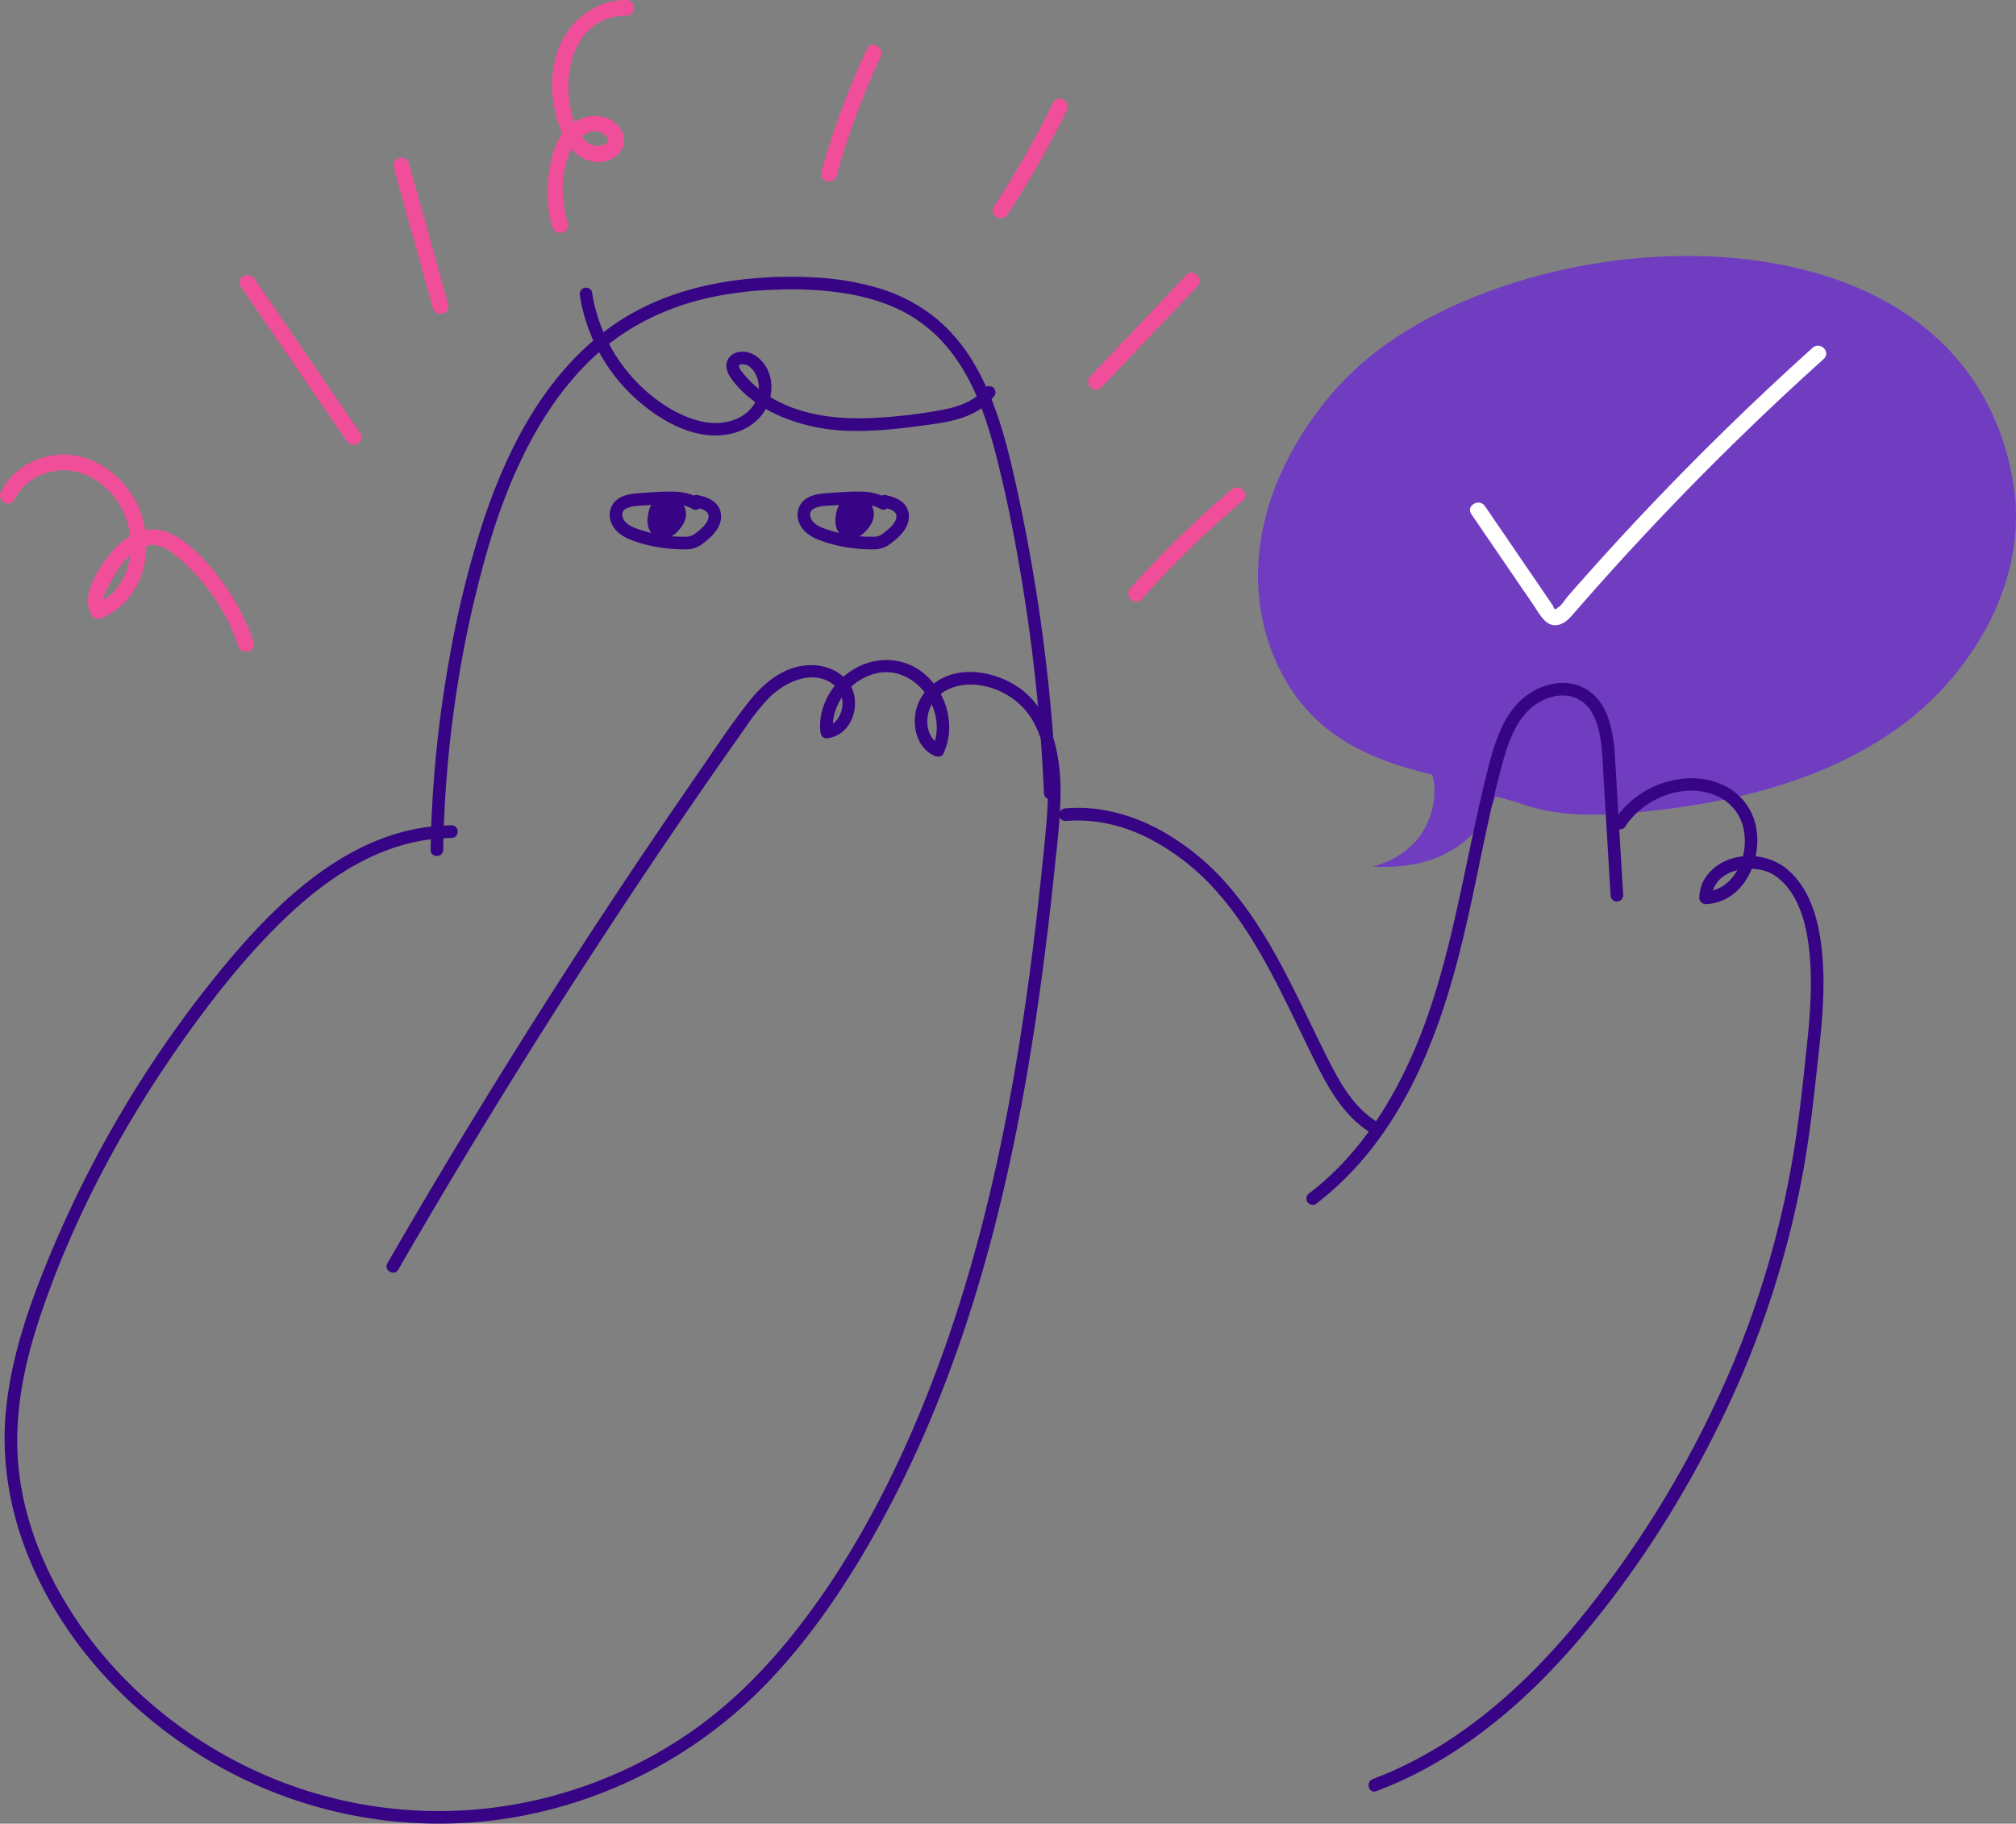 <?xml version="1.0" encoding="UTF-8"?>
<svg xmlns="http://www.w3.org/2000/svg" width="958.848" height="867.411" viewBox="0 0 958.848 867.411">
  <rect x="0" y="0" width="958.848" height="867.411" fill="#808080" stroke="none"/>
  <g id="Group_3677" data-name="Group 3677" transform="translate(15989.371 -7593.814)">
    <path id="Path_126971" data-name="Path 126971" d="M7287.527,1901.071c-21.494-132.4-208.976-127.974-295.886-67.256a144.089,144.089,0,0,0-27.717,24.881c-18.761,22.206-32.342,49.562-34.45,78.556s8.324,59.514,30.53,78.275c14.5,12.249,32.8,18.847,51.4,23.149,2.614.6,6.8,33.295-25.129,43.936,46.557,1.33,55.025-33.519,55.025-33.519s8.254,1.89,12.25,3.36c17.915,6.58,37.614,5.933,56.613,4.117,44.006-4.205,88.8-14.852,124.36-41.119s60.088-70.742,53.006-114.38" transform="translate(-22319.766 5922.996)" fill="#703dc1"></path>
    <path id="Path_126972" data-name="Path 126972" d="M6988.82,2083.148q-1.261,0-2.56-.037l-2.825-.079,2.681-.894c21.959-7.32,25.785-24.973,26.41-32.224.54-6.257-.652-10.433-1.259-10.758-22.6-5.228-39-12.617-51.584-23.246-21.17-17.887-32.936-48.039-30.708-78.694,2.494-34.3,20.174-61.8,34.567-78.842a144.925,144.925,0,0,1,27.812-24.968c27.527-19.23,66.265-33.265,106.284-38.506,42.356-5.546,83.4-1.107,115.571,12.495,41.877,17.706,67.746,50.072,74.811,93.6,3.377,20.8-.273,42.934-10.556,64a142.039,142.039,0,0,1-42.646,50.858c-30.66,22.652-71.421,36.133-124.609,41.216-18.773,1.794-38.648,2.533-56.833-4.146-3.381-1.242-9.934-2.815-11.727-3.235-1.239,4.125-11.529,33.46-52.829,33.461m144.05-289.577a270.989,270.989,0,0,0-35.1,2.321c-39.864,5.219-78.441,19.193-105.84,38.334a143.907,143.907,0,0,0-27.621,24.793c-14.3,16.923-31.86,44.24-34.332,78.269-2.208,30.342,9.424,60.176,30.353,77.857,12.456,10.524,28.722,17.846,51.188,23.043,1.243.288,1.956,3.736,2.111,7.025.217,4.581-.018,27.262-24.608,36.935,43.219-.1,51.711-32.837,51.794-33.174l.117-.479.48.109c.339.078,8.331,1.917,12.313,3.378,18,6.611,37.737,5.873,56.391,4.091,53-5.065,93.6-18.484,124.111-41.024a141.04,141.04,0,0,0,42.341-50.494c10.192-20.879,13.811-42.806,10.469-63.4-7.009-43.168-32.671-75.269-74.215-92.836-23.007-9.726-50.594-14.744-79.949-14.744" transform="translate(-22319.766 5922.996)" fill="#703dc1"></path>
    <path id="Path_126973" data-name="Path 126973" d="M6545.173,2063.374c-47.429.344-84.179,37.156-112.006,71.6a542.168,542.168,0,0,0-77.8,129.932c-10.288,24.4-19.41,49.735-22.08,76.24-2.5,24.738,1.879,49.455,11.53,72.292,18.1,42.843,52.785,77.907,93.611,99.616a214.247,214.247,0,0,0,134.336,22.509,218.846,218.846,0,0,0,124.587-66.467c16.948-18.03,31.252-38.427,43.849-59.681a522.666,522.666,0,0,0,33.3-67.122c19.2-46.517,32.184-95.386,41.488-144.775,4.68-24.845,8.426-49.859,11.589-74.939q2.4-19.055,4.373-38.164c1.249-11.982,2.746-24.029,2.864-36.092.2-20.906-5.257-44.453-25.974-53.969-7.851-3.609-17-5.167-25.449-2.821-8.238,2.288-15.386,8.678-17.321,17.184-1.85,8.136.683,18.067,8.9,21.656,1.38.6,3.349.521,4.1-1.075,6.128-12.953,1.733-29.1-9.219-38.112-12.4-10.205-29.735-7.757-40.515,3.656-6.083,6.438-9.721,15.224-8.733,24.141.164,1.484,1.245,3.177,3,3,9.425-.954,14.487-10.42,13.262-19.258-1.449-10.465-11.843-15.94-21.688-15.526-12.176.515-21.583,8.474-28.812,17.64-8.631,10.943-16.312,22.73-24.248,34.182q-50.127,72.33-96.415,147.221-26.161,42.333-51.061,85.426c-1.935,3.35,3.247,6.374,5.182,3.027q40.892-70.749,85.174-139.463,22.139-34.338,45.109-68.133,11.482-16.895,23.174-33.651,5.994-8.591,12.042-17.145a106.085,106.085,0,0,1,10.478-13.2c7.5-7.664,20.7-14.266,30.73-6.875a11.42,11.42,0,0,1,4.333,11.544c-.69,3.751-3.115,7.79-7.26,8.21l3,3c-1.432-12.92,8.3-25.151,20.8-27.95,11.871-2.657,22.917,5.628,26.856,16.543,2.181,6.046,2.423,12.795-.366,18.694q2.054-.541,4.1-1.078c-7.826-3.419-8.085-14.2-3.711-20.507,4.613-6.653,12.862-8.824,20.571-8.122a35.651,35.651,0,0,1,22.114,10.816c7.283,7.679,10.364,18.934,11.374,29.217,1.127,11.48.075,23.043-1.047,34.479q-1.781,18.134-3.872,36.237c-2.808,24.1-6.133,48.139-10.244,72.052-8.18,47.573-19.476,94.749-36.178,140.091-16.479,44.733-38.2,88.836-67.71,126.491-14.554,18.575-31.347,35.551-50.81,48.988a211.706,211.706,0,0,1-61.374,29.039A208.205,208.205,0,0,1,6465,2518.607c-40.862-15.63-77.188-44.213-100.778-81.183-12.59-19.73-21.7-42.026-24.639-65.339-3.211-25.422,1.737-50.73,9.795-74.807,15.5-46.3,39.036-90.419,67.093-130.29,13.449-19.11,27.987-37.781,44.445-54.412,15.341-15.5,33.057-29.733,53.694-37.43a89.1,89.1,0,0,1,30.566-5.772c3.859-.027,3.868-6.027,0-6" transform="translate(-22319.766 5922.996)" fill="#360484"></path>
    <path id="Path_126974" data-name="Path 126974" d="M6541.193,2075.042a556.973,556.973,0,0,1,5.821-71.732,535.886,535.886,0,0,1,14.456-68.191c5.157-18.156,11.617-36.023,20.4-52.764,8.514-16.233,19.24-31.4,32.991-43.626,15.165-13.481,33.586-22.118,53.345-26.43a173.528,173.528,0,0,1,32.386-3.736,169.406,169.406,0,0,1,31.015,1.657c9.964,1.578,19.851,4.316,28.8,9.051a69.111,69.111,0,0,1,21.785,18.246c11.743,14.764,17.805,33.382,22.362,51.424,5.759,22.8,10.064,46.04,13.61,69.281q5.484,35.943,7.806,72.275.569,8.816.951,17.644c.167,3.844,6.168,3.867,6,0q-1.625-37.158-6.494-74.073-4.891-36.988-12.97-73.453c-4.3-19.337-9.341-39.012-19.421-56.26a81.929,81.929,0,0,0-18.281-22.011,79.974,79.974,0,0,0-27.777-14.564,130.424,130.424,0,0,0-31.247-5.048,201.134,201.134,0,0,0-32.84.975c-21.707,2.456-43.072,8.846-61.2,21.315-15.658,10.77-28.38,25.186-38.474,41.208-10.313,16.373-17.972,34.351-24.044,52.684a475.142,475.142,0,0,0-16.017,64.975,567.708,567.708,0,0,0-8.366,73.1q-.441,9.024-.591,18.055c-.067,3.862,5.933,3.863,6,0" transform="translate(-22319.766 5922.996)" fill="#360484"></path>
    <path id="Path_126975" data-name="Path 126975" d="M6837.114,2061.314c13.407-1.159,26.685,1.847,38.738,7.787a110.367,110.367,0,0,1,32.611,25.066c10.006,11.021,17.989,23.759,25.092,36.792,7.356,13.5,13.775,27.471,20.581,41.247,6.247,12.643,12.856,25.907,24.281,34.7a44.839,44.839,0,0,0,4.221,2.891c3.316,2,6.335-3.187,3.029-5.18-11.907-7.177-18.658-20.05-24.683-32.086-6.946-13.872-13.385-28-20.683-41.694-7.215-13.541-15.324-26.72-25.355-38.377a117.921,117.921,0,0,0-32.556-26.717c-12.281-6.7-26.1-10.864-40.167-10.687-1.706.022-3.409.113-5.109.259a3.08,3.08,0,0,0-3,3,3.021,3.021,0,0,0,3,3" transform="translate(-22319.766 5922.996)" fill="#360484"></path>
    <path id="Path_126976" data-name="Path 126976" d="M6956.243,2243.476c19.2-14.562,33.984-33.976,45.011-55.283,11.829-22.857,19.4-47.547,25.356-72.5,6.537-27.367,11.1-55.228,18.542-82.378,2.932-10.7,7.224-22.588,17.234-28.434a23.974,23.974,0,0,1,7.007-2.787,19.442,19.442,0,0,1,6.967-.3,15.9,15.9,0,0,1,11,7.661c2.548,4.173,3.71,9.1,4.434,14.1.815,5.636.992,12.147,1.347,18.1l2.622,44.018.651,10.943a3.07,3.07,0,0,0,3,3,3.026,3.026,0,0,0,3-3q-1.345-22.63-2.695-45.262c-.428-7.162-.779-14.333-1.292-21.491a69.723,69.723,0,0,0-2.686-16.218c-1.61-5.042-4.24-9.944-8.442-13.287a21.737,21.737,0,0,0-15.9-4.629,30.957,30.957,0,0,0-15.973,6.7c-4.726,3.742-8.237,8.976-10.779,14.39a102.917,102.917,0,0,0-6.129,18.086c-1.813,7-3.467,14.05-5.045,21.11-3.138,14.039-5.961,28.146-9.035,42.2-5.689,26.013-12.236,52.078-23.263,76.413-9.907,21.865-23.257,42.443-41.435,58.332-2.118,1.85-4.289,3.639-6.529,5.337a3.1,3.1,0,0,0-1.077,4.1c.743,1.269,2.806,2.061,4.106,1.076" transform="translate(-22319.766 5922.996)" fill="#360484"></path>
    <path id="Path_126977" data-name="Path 126977" d="M7103.429,2063.916c8.643-13.319,27.583-21.077,42.742-14.838a21.915,21.915,0,0,1,13.225,14.782,28.759,28.759,0,0,1-1.766,19.064c-3.016,6.478-8.6,11.631-16.008,11.925l3,3c.295-14.069,20.5-17.022,29.953-10.554,10.912,7.467,14.772,22.109,16.2,34.489,1.761,15.271.648,30.786-.962,46.02-1.682,15.921-3.328,31.935-5.783,47.754a448.491,448.491,0,0,1-36.677,120.453,500.425,500.425,0,0,1-63.368,102.17c-24.04,29.84-52.81,56.958-87.8,73.4q-6.3,2.964-12.829,5.393c-3.584,1.34-2.032,7.14,1.6,5.785,37.9-14.176,69.536-40.733,95.641-71.145,26.945-31.39,49.717-67.013,67.908-104.13a455.479,455.479,0,0,0,40.4-124.648c2.9-17.211,4.659-34.625,6.585-51.968,1.762-15.859,3.093-32.005,1.42-47.931-1.457-13.869-5.276-29.123-16.358-38.546-10.976-9.333-30.222-8.792-38.885,3.636a17.771,17.771,0,0,0-3.037,9.827,3.03,3.03,0,0,0,3,3c17.481-.7,26.488-19.554,24.234-35.185a27.65,27.65,0,0,0-13.71-20.3c-8.245-4.729-18.238-5.377-27.351-3.133a44.455,44.455,0,0,0-26.547,18.66c-2.108,3.249,3.085,6.258,5.181,3.027" transform="translate(-22319.766 5922.996)" fill="#360484"></path>
    <path id="Path_126978" data-name="Path 126978" d="M6606.2,1811.423a83.842,83.842,0,0,0,28.017,50.3c7.981,6.872,17.551,12.87,27.909,15.256,10.138,2.336,21.682.633,29.17-7.127,6.446-6.684,8.246-17.886,2.673-25.712-2.732-3.836-6.893-6.6-11.773-5.959a7.219,7.219,0,0,0-5.487,3.421c-1.575,2.723-.708,6.007.946,8.465,5.68,8.437,14.73,14.75,23.947,18.757a88.52,88.52,0,0,0,32.17,6.885c12.562.47,25.081-1.075,37.5-2.757,9.257-1.252,19.2-2.794,26.831-8.619a27.716,27.716,0,0,0,5.328-5.388c.982-1.291.2-3.355-1.076-4.1a3.073,3.073,0,0,0-4.1,1.075c-4.882,6.422-13.549,8.763-21.38,10.16a245.538,245.538,0,0,1-31.67,3.554c-19.093.884-39.856-1.9-54.937-14.707a50.887,50.887,0,0,1-4.89-4.749c-.739-.824-1.474-1.666-2.137-2.554a6.667,6.667,0,0,1-1.365-2.391c-.042-.253.156-.91-.047-.488a3.087,3.087,0,0,1,.26-.439c-.372.516.23.031-.083.126-.331.1.116-.056.214-.118.369-.239-.437.128-.011-.015.213-.069.428-.119.642-.183.534-.155-.175-.015.163-.026a10.042,10.042,0,0,1,1.3.022c-.558-.056.541.131.659.165.175.047,1.1.4.674.207a7.229,7.229,0,0,1,1.242.73c2.417,1.785,4.078,5.439,4.325,8.418a14.734,14.734,0,0,1-2.758,10.34c-4.847,6.758-14.36,9.04-22.342,7.7-9.29-1.561-18.037-6.458-25.318-12.255a78.89,78.89,0,0,1-27.591-43.26c-.494-2.09-.9-4.2-1.216-6.325-.243-1.6-2.262-2.487-3.691-2.095a3.075,3.075,0,0,0-2.095,3.69" transform="translate(-22319.766 5922.996)" fill="#360484"></path>
    <path id="Path_126979" data-name="Path 126979" d="M6662.76,1907.675a25.353,25.353,0,0,0-12.382-3.015c-4.466-.1-8.97.233-13.422.542-3.954.277-8.227.391-11.778,2.369a9.292,9.292,0,0,0-4.442,10.708c1.144,4.2,4.611,7.092,8.467,8.777a59.578,59.578,0,0,0,13.108,3.825,72.315,72.315,0,0,0,14.007,1.222,12.816,12.816,0,0,0,6.948-1.77,38.968,38.968,0,0,0,4.878-3.87c3.513-3.163,6.4-8.041,4.744-12.9-1.557-4.584-6.121-6.293-10.463-7.22a3.07,3.07,0,0,0-3.691,2.094,3.03,3.03,0,0,0,2.1,3.69,20.746,20.746,0,0,1,4.079,1.147,4.11,4.11,0,0,1,2.284,2.073c.889,2.318-1.235,4.967-2.99,6.6a37.42,37.42,0,0,1-3.305,2.751,7.072,7.072,0,0,1-4.579,1.406,63.421,63.421,0,0,1-11.265-.808,68.5,68.5,0,0,1-10.836-2.7c-2.723-.923-5.92-2.169-7.3-4.861a4.747,4.747,0,0,1-.521-2.751,3.087,3.087,0,0,1,1.952-2.309c2.4-1.277,5.65-1.261,8.6-1.468,4.112-.286,8.251-.562,12.375-.554,3.6.006,7.237.358,10.4,2.209,3.34,1.953,6.363-3.232,3.028-5.182" transform="translate(-22319.766 5922.996)" fill="#360484"></path>
    <path id="Path_126980" data-name="Path 126980" d="M6649.215,1912.039c-.148-1.979-2.959-2.786-4.647-1.739s-2.4,3.117-2.822,5.057a10.934,10.934,0,0,0-.142,5.155,4.741,4.741,0,0,0,3.446,3.532c2.011.367,3.913-.994,5.358-2.44a10.241,10.241,0,0,0,3.236-5.494c.315-2.138-.787-4.6-2.865-5.206a4.4,4.4,0,0,0-4.755,2.134,7.38,7.38,0,0,0-.592,5.438,3.354,3.354,0,0,0,.869,1.752,2.665,2.665,0,0,0,3.164,0,7.788,7.788,0,0,0,2.159-2.6" transform="translate(-22319.766 5922.996)" fill="#360484"></path>
    <path id="Path_126981" data-name="Path 126981" d="M6652.215,1912.039a5.461,5.461,0,0,0-2.421-4.184,6.325,6.325,0,0,0-3.808-1c-3.341.226-5.443,2.714-6.555,5.67a19.04,19.04,0,0,0-.954,4.305,11.105,11.105,0,0,0,.288,4.665,7.573,7.573,0,0,0,6.927,5.611c3.118.021,5.817-2.121,7.761-4.367,2.05-2.369,3.574-5.258,3.142-8.475-.39-2.908-2.382-5.752-5.406-6.337a7.492,7.492,0,0,0-8.063,4.193,10.044,10.044,0,0,0-.889,5.247c.233,2.154.805,4.281,2.7,5.571a5.716,5.716,0,0,0,5.8.032,9.926,9.926,0,0,0,3.482-3.82,3,3,0,0,0-5.181-3.028q-.336.549-.693,1.083c-.309.466.327-.336-.054.067-.17.179-.346.347-.523.521-.236.23.163-.156.186-.148a1.621,1.621,0,0,0-.246.143c-.237.178.232-.115.278-.106a1,1,0,0,0-.277.083c-.259.124.271-.036.327-.025a1.045,1.045,0,0,0-.284.013c-.282.057.292.053.333.062-.389-.1.08.066.195.132-.426-.251.1.119.146.159-.049-.041-.336-.3-.046-.028.244.233.057.043,0-.064.018.035.16.515.1.2-.044-.217-.125-.43-.173-.647-.025-.108-.044-.218-.069-.33-.1-.478.071.069,0,.128a7.642,7.642,0,0,0-.051-1.352c0-.113.021-.226.023-.336.006-.349-.01.228-.038.243a4.155,4.155,0,0,0,.173-.76c.031-.1.236-.76.119-.369-.111.365.132-.207.205-.322a1.292,1.292,0,0,0,.168-.25c-.009.044-.382.414-.152.217a2.517,2.517,0,0,0,.51-.492c-.015.038-.476.31-.2.169.088-.046.17-.11.256-.161s.182-.089.265-.141c.265-.167-.226.11-.259.1a2.233,2.233,0,0,0,.57-.164c.085-.023.439-.1-.01-.005s-.009.044.089.027c.288-.046-.258-.039-.308-.061a2.392,2.392,0,0,0,.388.087c.475.072-.459-.292-.061-.036a1.233,1.233,0,0,0,.226.132c.248.079-.227-.156-.254-.215a2.2,2.2,0,0,0,.442.424c.221.162-.188-.214-.191-.266,0,.053.122.173.15.221.087.15.164.329.264.467.169.236-.13-.262-.119-.3-.013.046.077.208.091.256.059.207.109.413.165.619.14.513-.011-.608-.009-.075,0,.184.015.366.008.547,0,.089-.02.184-.019.273.005.3.023-.293.04-.31-.1.1-.14.606-.185.753-.033.108-.27.746-.117.367s-.13.242-.184.341c-.1.179-.585,1.218-.782,1.228,0,0,.352-.429.125-.161-.1.116-.19.235-.289.348-.146.173-.3.342-.45.507-.329.355-.669.7-1.026,1.026-.06.055-.445.462-.509.443-.006,0,.454-.324.163-.124-.093.062-.182.132-.275.194q-.275.188-.566.354c-.094.051-.2.094-.291.154-.326.212.488-.152.121-.042-.2.058-.422.107-.612.183-.29.116.222-.041.276-.019a1.266,1.266,0,0,0-.316.018,1.49,1.49,0,0,0-.319-.005c.025-.03.566.131.275.034-.087-.029-.189-.05-.279-.07-.4-.089.087-.008.187.1a2.738,2.738,0,0,0-.493-.28c-.444-.27.368.376.013-.008a2.46,2.46,0,0,0-.394-.423c.023.014.325.489.178.22-.062-.113-.143-.219-.209-.33s-.319-.681-.153-.252c.177.456-.076-.259-.107-.373a2.068,2.068,0,0,1-.156-.725c0,.008.035.556.037.188,0-.163-.021-.328-.024-.492a12.792,12.792,0,0,1,.076-1.486c.034-.361-.027.159-.023.18a1.353,1.353,0,0,1,.062-.369c.051-.285.108-.572.169-.856.1-.459.213-.915.351-1.363.069-.227.161-.445.228-.672.093-.31-.107.239-.114.25a3.279,3.279,0,0,0,.169-.361,6.856,6.856,0,0,1,.337-.6c.355-.565-.279.254.049-.1.155-.166.322-.318.48-.48.217-.222-.2.168-.221.172a1.287,1.287,0,0,0,.3-.188c.076-.053.381-.181-.073.021-.481.213-.028.044.089,0,.1-.036.412-.062-.087-.005-.524.06-.116.014,0,.016.078,0,.163,0,.239,0,.4-.031-.221-.026-.322-.066a4.51,4.51,0,0,0,.536.127,1.543,1.543,0,0,0,.22.077c-.109-.013-.609-.331-.3-.1a1.165,1.165,0,0,0,.19.118c.317.143-.541-.387-.263-.19.055.038.092.127.15.157-.04-.023-.445-.594-.22-.256.054.082.184.368-.032-.094-.1-.249-.123-.3-.08-.149.058.232.044.093-.043-.423a3.073,3.073,0,0,0,3,3c1.476-.065,3.187-1.329,3-3" transform="translate(-22319.766 5922.996)" fill="#360484"></path>
    <path id="Path_126982" data-name="Path 126982" d="M6752.106,1907.675a25.354,25.354,0,0,0-12.382-3.015c-4.466-.1-8.969.233-13.422.542-3.954.277-8.227.391-11.778,2.369a9.293,9.293,0,0,0-4.442,10.708c1.144,4.2,4.611,7.092,8.468,8.777a59.582,59.582,0,0,0,13.107,3.825,72.332,72.332,0,0,0,14.008,1.222,12.818,12.818,0,0,0,6.948-1.77,39.008,39.008,0,0,0,4.878-3.87c3.512-3.163,6.394-8.041,4.744-12.9-1.558-4.584-6.122-6.293-10.464-7.22a3.068,3.068,0,0,0-3.69,2.094,3.029,3.029,0,0,0,2.095,3.69,20.765,20.765,0,0,1,4.079,1.147,4.119,4.119,0,0,1,2.284,2.073c.888,2.318-1.235,4.967-2.991,6.6a37.414,37.414,0,0,1-3.3,2.751,7.071,7.071,0,0,1-4.578,1.406,63.416,63.416,0,0,1-11.265-.808,68.5,68.5,0,0,1-10.836-2.7c-2.724-.923-5.921-2.169-7.3-4.861a4.754,4.754,0,0,1-.52-2.751,3.082,3.082,0,0,1,1.952-2.309c2.4-1.277,5.65-1.261,8.6-1.468,4.112-.286,8.252-.562,12.375-.554,3.6.006,7.237.358,10.4,2.209,3.34,1.953,6.363-3.232,3.028-5.182" transform="translate(-22319.766 5922.996)" fill="#360484"></path>
    <path id="Path_126983" data-name="Path 126983" d="M6738.562,1912.039c-.148-1.979-2.959-2.786-4.647-1.739s-2.4,3.117-2.823,5.057a10.952,10.952,0,0,0-.141,5.155,4.741,4.741,0,0,0,3.446,3.532c2.01.367,3.913-.994,5.358-2.44a10.242,10.242,0,0,0,3.236-5.494c.315-2.138-.787-4.6-2.865-5.206a4.4,4.4,0,0,0-4.755,2.134,7.382,7.382,0,0,0-.592,5.438,3.351,3.351,0,0,0,.869,1.752,2.665,2.665,0,0,0,3.164,0,7.811,7.811,0,0,0,2.159-2.6" transform="translate(-22319.766 5922.996)" fill="#360484"></path>
    <path id="Path_126984" data-name="Path 126984" d="M6741.562,1912.039a5.463,5.463,0,0,0-2.421-4.184,6.327,6.327,0,0,0-3.809-1c-3.34.226-5.442,2.714-6.554,5.67a19.013,19.013,0,0,0-.954,4.305,11.113,11.113,0,0,0,.288,4.665,7.574,7.574,0,0,0,6.927,5.611c3.118.021,5.817-2.121,7.761-4.367,2.05-2.369,3.574-5.258,3.142-8.475-.39-2.908-2.382-5.752-5.406-6.337a7.492,7.492,0,0,0-8.063,4.193,10.044,10.044,0,0,0-.889,5.247c.233,2.154.805,4.281,2.694,5.571a5.719,5.719,0,0,0,5.8.032,9.93,9.93,0,0,0,3.482-3.82,3,3,0,0,0-5.181-3.028c-.224.366-.456.727-.694,1.083-.308.466.328-.336-.053.067-.17.179-.346.347-.523.521-.236.23.163-.156.186-.148a1.621,1.621,0,0,0-.246.143c-.237.178.232-.115.278-.106a1,1,0,0,0-.277.083c-.26.124.271-.036.326-.025a1.035,1.035,0,0,0-.283.013c-.282.057.292.053.333.062-.389-.1.08.066.194.132-.425-.251.1.119.147.159-.049-.041-.336-.3-.047-.028.244.233.058.043,0-.064.018.035.16.515.1.2-.044-.217-.125-.43-.173-.647-.025-.108-.045-.218-.069-.33-.1-.478.071.069,0,.128a7.736,7.736,0,0,0-.051-1.352c0-.113.021-.226.023-.336,0-.349-.01.228-.038.243a4.117,4.117,0,0,0,.173-.76c.031-.1.236-.76.119-.369-.111.365.132-.207.205-.322.039-.063.154-.182.167-.25-.008.044-.381.414-.151.217a2.507,2.507,0,0,0,.51-.492c-.016.038-.476.31-.2.169.088-.046.17-.11.256-.161s.182-.089.265-.141c.265-.167-.227.11-.259.1a2.224,2.224,0,0,0,.57-.164c.085-.023.439-.1-.01-.005s-.009.044.089.027c.288-.046-.258-.039-.308-.061a2.409,2.409,0,0,0,.387.087c.476.072-.458-.292-.06-.036a1.217,1.217,0,0,0,.226.132c.248.079-.227-.156-.254-.215a2.2,2.2,0,0,0,.442.424c.221.162-.188-.214-.191-.266,0,.053.122.173.15.221.087.15.164.329.264.467.169.236-.13-.262-.119-.3-.013.046.077.208.091.256.059.207.109.413.165.619.14.513-.011-.608-.009-.075,0,.184.014.366.008.547,0,.089-.02.184-.019.273,0,.3.023-.293.04-.31-.1.1-.14.606-.185.753-.033.108-.27.746-.117.367s-.13.242-.184.341c-.1.179-.585,1.218-.782,1.228,0,0,.352-.429.125-.161-.1.116-.19.235-.289.348q-.22.259-.45.507c-.329.355-.669.7-1.026,1.026-.06.055-.445.462-.509.443-.006,0,.454-.324.163-.124-.093.062-.182.132-.275.194q-.275.188-.566.354c-.094.051-.2.094-.291.154-.326.212.488-.152.121-.042-.2.058-.422.107-.612.183-.29.116.222-.041.276-.019a1.264,1.264,0,0,0-.316.018,1.49,1.49,0,0,0-.319-.005c.025-.03.566.131.275.034-.087-.029-.189-.05-.279-.07-.4-.089.087-.008.187.1a2.75,2.75,0,0,0-.493-.28c-.445-.27.368.376.013-.008a2.441,2.441,0,0,0-.394-.423c.023.014.325.489.177.22-.061-.113-.143-.219-.208-.33s-.319-.681-.153-.252c.177.456-.076-.259-.107-.373a2.068,2.068,0,0,1-.156-.725c0,.008.035.556.037.188,0-.163-.021-.328-.024-.492a12.9,12.9,0,0,1,.076-1.486c.034-.361-.027.159-.023.18a1.316,1.316,0,0,1,.062-.369c.051-.285.108-.572.169-.856.1-.459.213-.915.351-1.363.069-.227.161-.445.228-.672.093-.31-.107.239-.114.25a3.469,3.469,0,0,0,.169-.361,6.856,6.856,0,0,1,.337-.6c.355-.565-.28.254.049-.1.155-.166.322-.318.48-.48.217-.222-.2.168-.221.172a1.287,1.287,0,0,0,.3-.188c.076-.053.381-.181-.074.021-.48.213-.028.044.09,0,.1-.036.412-.062-.087-.005-.524.06-.116.014,0,.016.078,0,.162,0,.239,0,.4-.031-.221-.026-.322-.066a4.48,4.48,0,0,0,.536.127,1.508,1.508,0,0,0,.22.077c-.109-.013-.609-.331-.3-.1a1.208,1.208,0,0,0,.19.118c.317.143-.541-.387-.263-.19.055.038.092.127.15.157-.04-.023-.445-.594-.22-.256.054.082.184.368-.032-.094-.1-.249-.123-.3-.08-.149.058.232.044.093-.043-.423a3.072,3.072,0,0,0,3,3c1.476-.065,3.187-1.329,3-3" transform="translate(-22319.766 5922.996)" fill="#360484"></path>
    <path id="Path_126985" data-name="Path 126985" d="M6337.307,1908.448c4.511-8.972,13.961-14.087,23.922-13.927,10.625.169,20.1,7.019,25.655,15.758,9.445,14.868,7.671,40.182-10.733,47.55q2.118.859,4.235,1.724c-2.441-4.377,1.47-9.766,3.628-13.511a48.678,48.678,0,0,1,6.926-9.893c3.4-3.487,8.155-6.493,13.24-6,4.676.449,8.611,3.818,12,6.769a95.493,95.493,0,0,1,27.632,41.329c1.544,4.545,8.791,2.595,7.231-1.993a104.461,104.461,0,0,0-16.271-30.489c-6.312-8.157-14.664-17.764-24.464-21.7-10.464-4.2-20.978,1.744-27.393,10-5.82,7.488-14.364,19.669-9,29.281a3.777,3.777,0,0,0,4.235,1.723c23.394-9.367,27.665-40.378,14.408-59.794-7.19-10.53-18.936-18.366-32.007-18.256-12.226.1-24.153,6.593-29.715,17.653-2.164,4.3,4.3,8.1,6.476,3.784" transform="translate(-22319.766 5922.996)" fill="#f04e98"></path>
    <path id="Path_126986" data-name="Path 126986" d="M6444.921,1807.127q25.221,36.789,50.443,73.58c2.712,3.956,9.215.21,6.476-3.784q-25.224-36.79-50.444-73.58c-2.711-3.957-9.214-.21-6.475,3.784" transform="translate(-22319.766 5922.996)" fill="#f04e98"></path>
    <path id="Path_126987" data-name="Path 126987" d="M6517.661,1750.464q9.322,33.508,18.646,67.015c1.291,4.643,8.53,2.671,7.232-1.994q-9.322-33.507-18.646-67.014c-1.292-4.644-8.53-2.671-7.232,1.993" transform="translate(-22319.766 5922.996)" fill="#f04e98"></path>
    <path id="Path_126988" data-name="Path 126988" d="M6628.191,1670.819c-13.326-.091-25.362,8.482-30.977,20.4-6.407,13.594-5.176,30.8,1.113,44.242,2.811,6.008,7.581,11.154,14.371,12.287,5.657.943,12.253-1.679,14.09-7.521,1.965-6.254-3.193-12.2-9-13.742a18.5,18.5,0,0,0-16.524,4.155c-5.83,5.032-8.269,12.9-9.473,20.249-1.54,9.4-1.469,18.869,1.38,28.017,1.43,4.595,8.673,2.634,7.232-1.993-3.44-11.048-3.578-26.44,2.595-36.69,2.582-4.289,9.2-9.364,14.34-5.81,6.123,4.23-1.648,6.673-4.986,5.51-3.215-1.119-5.315-3.876-6.851-6.8-10.221-19.462-4.727-54.986,22.685-54.8,4.827.034,4.832-7.466,0-7.5" transform="translate(-22319.766 5922.996)" fill="#f04e98"></path>
    <path id="Path_126989" data-name="Path 126989" d="M6742.806,1694.053a371.316,371.316,0,0,0-21.781,58.516c-1.3,4.658,5.937,6.644,7.232,1.994a359.73,359.73,0,0,1,21.024-56.725c2.043-4.343-4.421-8.153-6.475-3.785" transform="translate(-22319.766 5922.996)" fill="#f04e98"></path>
    <path id="Path_126990" data-name="Path 126990" d="M6831.309,1719.547a459.949,459.949,0,0,1-28.215,49.524c-2.653,4.05,3.839,7.813,6.476,3.787a460.084,460.084,0,0,0,28.215-49.525c2.117-4.317-4.349-8.124-6.476-3.786" transform="translate(-22319.766 5922.996)" fill="#f04e98"></path>
    <path id="Path_126991" data-name="Path 126991" d="M6894.629,1801.657l-45.656,48.128c-3.322,3.5,1.973,8.813,5.3,5.3l45.657-48.127c3.321-3.5-1.974-8.815-5.3-5.3" transform="translate(-22319.766 5922.996)" fill="#f04e98"></path>
    <path id="Path_126992" data-name="Path 126992" d="M6916.229,1903.628a472.224,472.224,0,0,0-48.176,46.937c-3.2,3.6,2.087,8.917,5.3,5.3a472.362,472.362,0,0,1,48.176-46.935c3.693-3.119-1.635-8.4-5.3-5.3" transform="translate(-22319.766 5922.996)" fill="#f04e98"></path>
    <path id="Path_126993" data-name="Path 126993" d="M7030.191,1915.351q14.782,21.636,29.567,43.271c3.138,4.594,6.4,11.722,13.145,9,2.771-1.117,4.66-3.5,6.567-5.693q4.285-4.933,8.615-9.825,32.793-37.038,68.2-71.646,20.361-19.9,41.534-38.937c3.6-3.237-1.723-8.528-5.3-5.305q-43.009,38.727-82.694,80.93-9.584,10.2-18.957,20.6-5,5.547-9.938,11.148-2.469,2.8-4.923,5.614c-1.136,1.3-3,4.536-4.591,5.205q-1.673,2.006-2.391-.8l-2.231-3.265-3.347-4.9-8.926-13.063-17.852-26.126c-2.708-3.962-9.209-.213-6.476,3.785" transform="translate(-22319.766 5922.996)" fill="#fff"></path>
  </g>
</svg>
